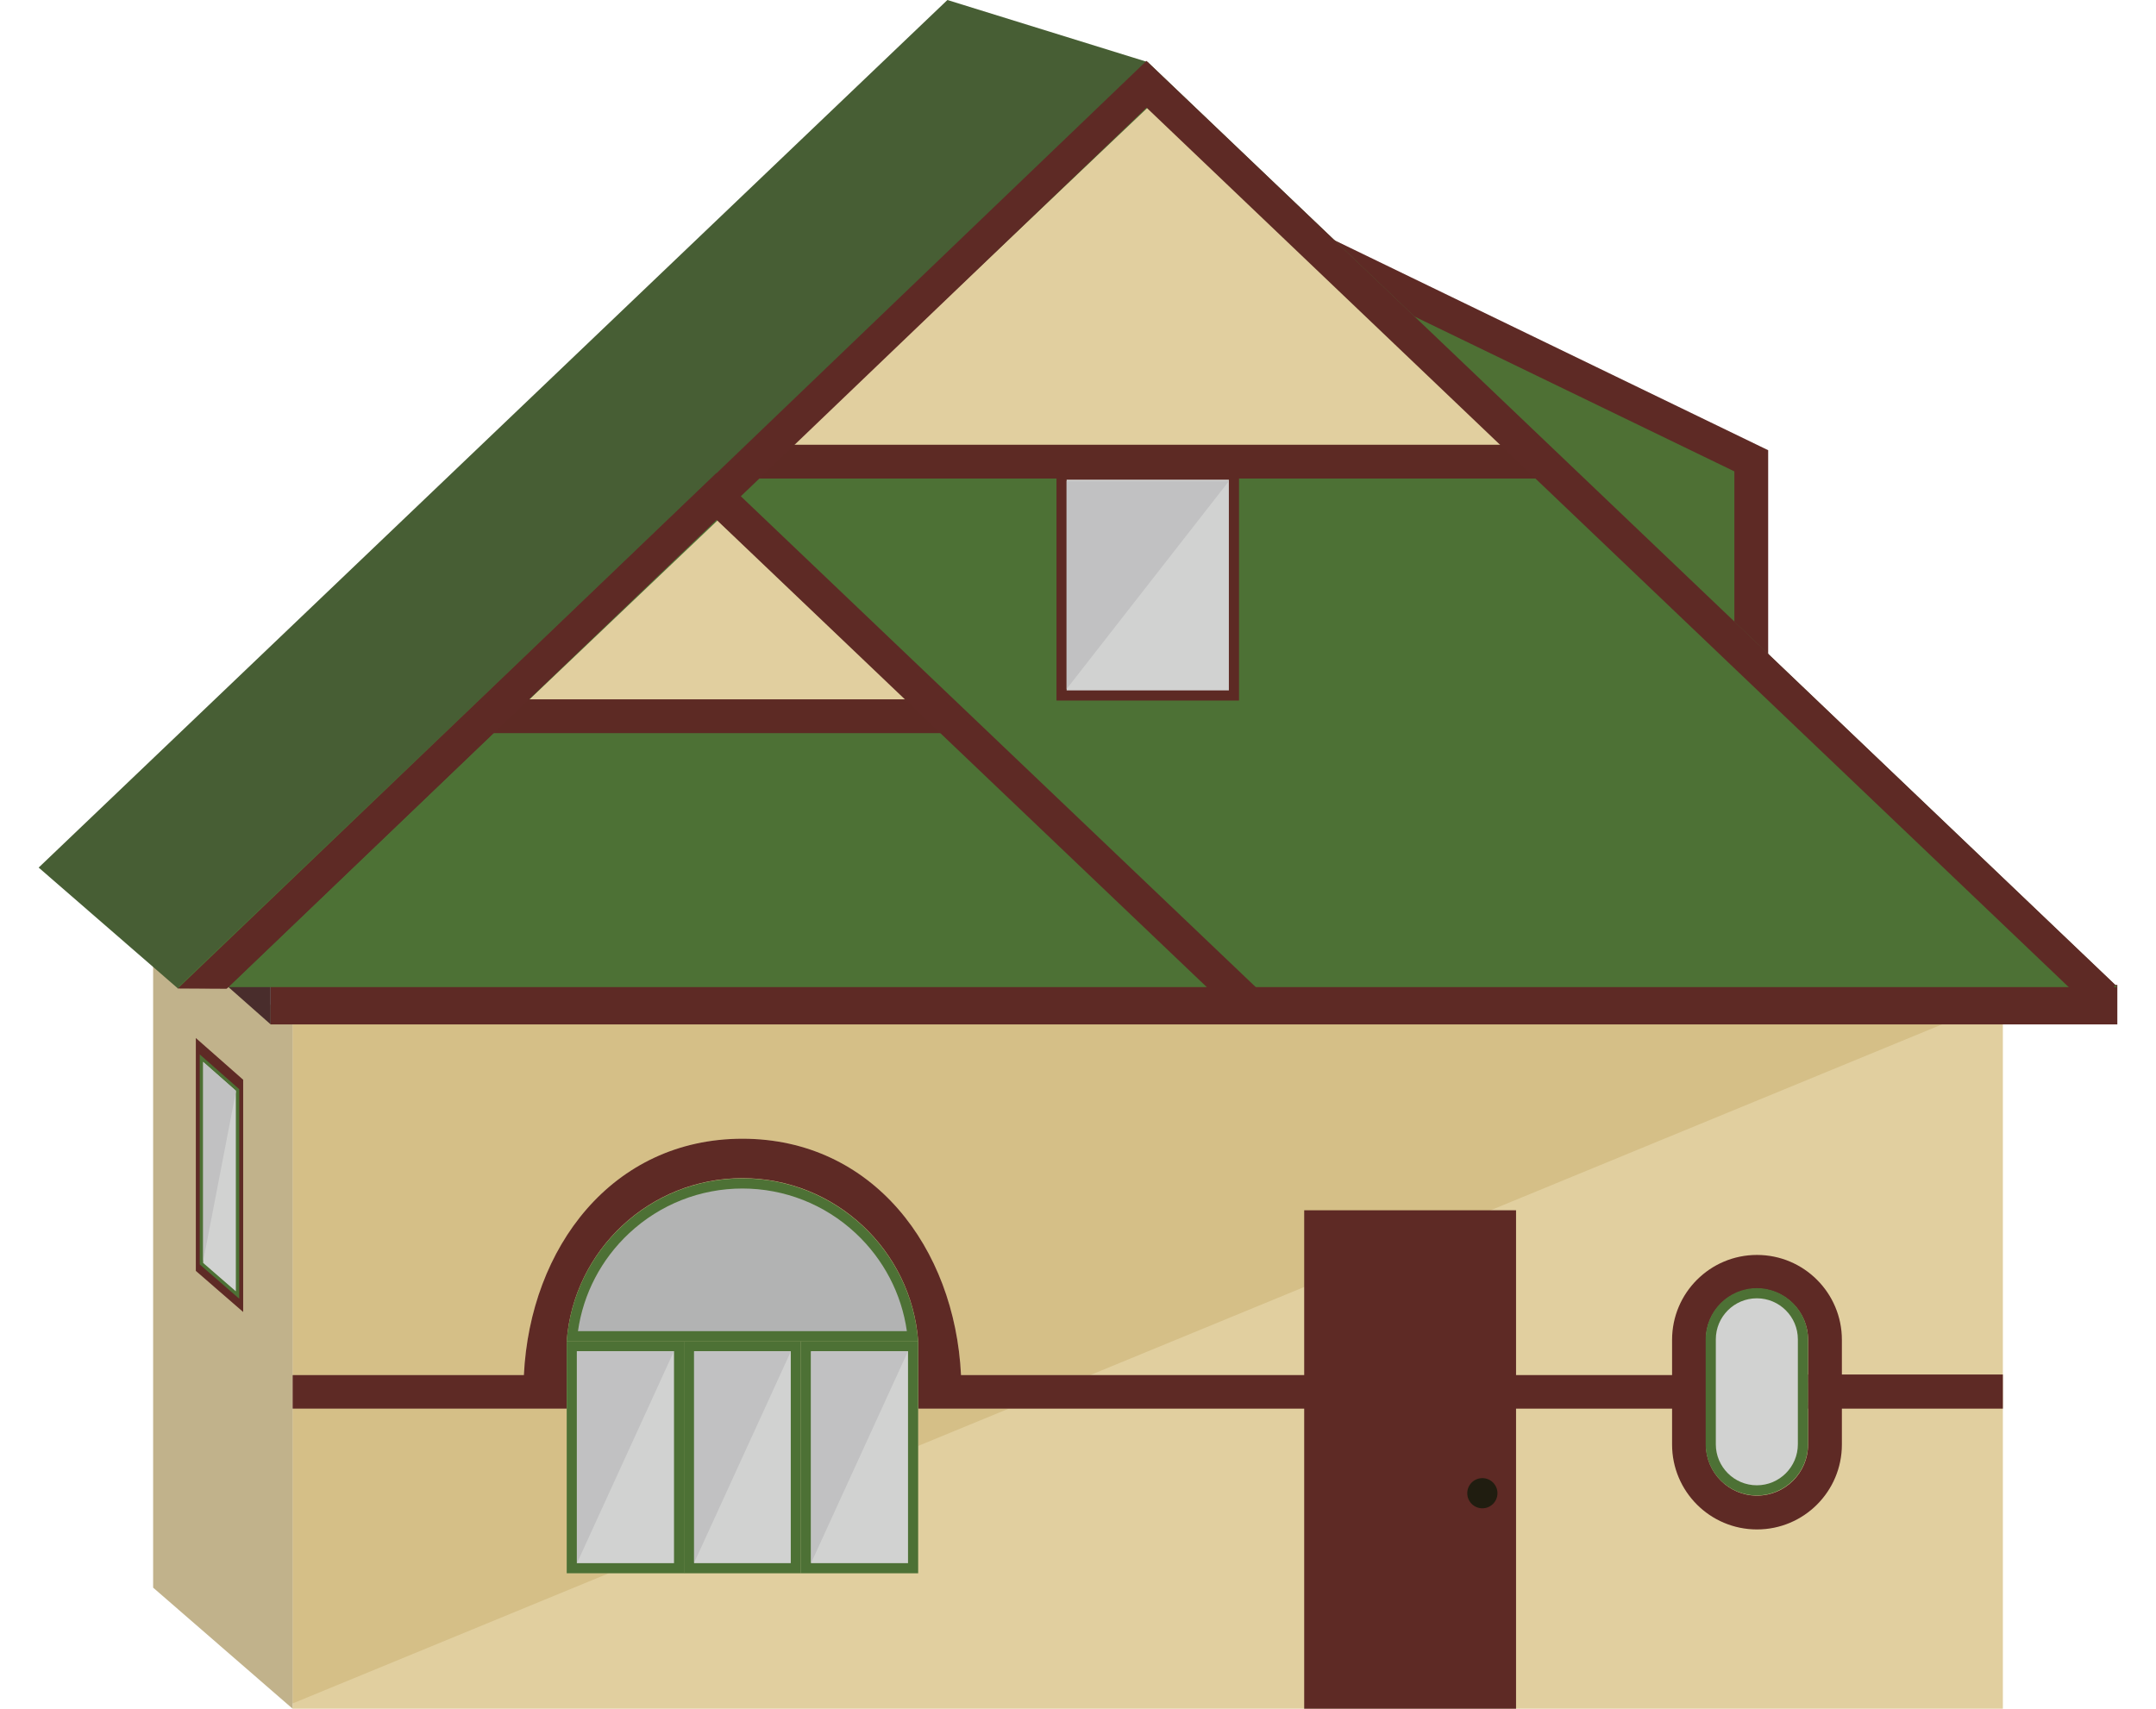 <?xml version="1.0" encoding="utf-8"?>
<!-- Generator: Adobe Illustrator 17.0.0, SVG Export Plug-In . SVG Version: 6.00 Build 0)  -->
<!DOCTYPE svg PUBLIC "-//W3C//DTD SVG 1.1//EN" "http://www.w3.org/Graphics/SVG/1.1/DTD/svg11.dtd">
<svg version="1.1" id="Layer_1" xmlns="http://www.w3.org/2000/svg" xmlns:xlink="http://www.w3.org/1999/xlink" x="0px" y="0px"
	 width="278.77px" height="220.973px" viewBox="0 0 278.77 220.973" enable-background="new 0 0 278.77 220.973"
	 xml:space="preserve">
<polyline fill="#E1CF9F" points="258.97,220.973 37.838,220.973 37.838,129.921 258.97,129.921 258.97,220.973 "/>
<polyline fill="#EEE4CB" points="258.97,129.238 37.838,129.238 37.838,129.921 257.312,129.921 258.97,129.238 "/>
<path fill="#D5BF87" d="M95.998,152.361c-11.987,0-21.842,9.303-22.724,21.069h15.164h15.112h15.169v13.557l11.699-4.817h-2.891
	h-8.794l-0.011-8.74C117.84,161.664,107.985,152.361,95.998,152.361 M257.312,129.921H37.838v2.555v87.814l40.879-16.832h-5.443
	V173.43l0,0l-0.005,8.734l-8.8,0.006H45.485h-7.648v-4.342h29.9c0.804-16.517,11.453-30.566,28.261-30.566
	c16.808,0,27.456,14.049,28.26,30.566h16.704L257.312,129.921"/>
<polyline fill="#C1B28B" points="37.838,220.973 19.8,205.314 19.8,116.579 37.838,132.476 37.838,220.973 "/>
<polyline fill="#5E2A25" points="31.442,169.667 25.321,164.352 25.321,134.238 31.442,139.633 31.442,169.667 "/>
<polyline fill="#D1D2D1" points="26.049,163.422 26.049,136.844 30.715,140.956 30.715,167.472 26.049,163.422 "/>
<path fill="#4D7135" d="M26.267,137.328l4.228,3.727v25.939l-4.228-3.671V137.328 M25.83,136.36v27.161l5.103,4.43v-27.094
	L25.83,136.36"/>
<polyline fill="#C1C1C2" points="26.267,137.328 26.267,163.117 30.496,141.202 30.496,141.054 26.267,137.328 "/>
<polyline fill="#7D8E6D" points="26.242,137.295 26.242,163.25 26.267,163.117 26.267,137.328 30.496,141.054 30.496,141.202 
	30.521,141.072 26.242,137.295 "/>
<rect x="34.997" y="127.366" fill="#5E2A25" width="238.774" height="5.111"/>
<polygon fill="#492D2C" points="18.502,112.79 34.997,127.366 34.997,132.476 18.502,117.901 "/>
<polygon fill="#475E34" points="23.037,127.856 4.999,112.196 122.499,0 148.404,8.03 "/>
<polygon fill="#4E7034" points="170.228,86.808 226.439,86.808 226.439,59.59 170.228,32.373 "/>
<path fill="#5E2A25" d="M228.624,88.993h-60.581V28.887l60.581,29.334V88.993z M172.413,84.623h51.841V60.96l-51.841-25.102V84.623z
	"/>
<polyline fill="#4D7135" points="23.037,127.658 148.404,8.03 273.771,127.658 23.037,127.658 "/>
<polygon fill="#E1CF9F" points="67.923,90.959 92.804,67.28 117.686,90.959 "/>
<polygon fill="#E1CF9F" points="99.054,60.749 148.404,13.91 197.754,60.749 "/>
<path fill="#5E2A25" d="M124.259,177.828c-0.804-16.517-11.452-30.566-28.26-30.566c-16.808,0-27.456,14.049-28.261,30.566h-29.9
	v4.342h7.648h18.984l8.8-0.006l0.005-8.734c0.882-11.766,10.736-21.069,22.724-21.069c11.987,0,21.842,9.303,22.724,21.069
	l0.011,8.74h8.794h92.967c0.039-2.918,0.048-1.447,0.05-4.342H124.259"/>
<path fill="#5E2A25" d="M258.97,177.749h-25.197c-0.002,1.464,0.039,2.942,0,4.418l25.197,0.003V177.749z"/>
<rect x="168.632" y="156.513" fill="#5E2A25" width="27.392" height="64.461"/>
<path fill="#5E2A25" d="M227.177,166.659c3.644,0,6.608,2.964,6.608,6.608v13.543c0,3.644-2.964,6.608-6.608,6.608
	s-6.608-2.964-6.608-6.608v-13.543C220.569,169.624,223.533,166.659,227.177,166.659 M227.177,162.289
	c-6.063,0-10.978,4.915-10.978,10.978v13.543c0,6.063,4.915,10.978,10.978,10.978s10.978-4.915,10.978-10.978v-13.543
	C238.155,167.204,233.24,162.289,227.177,162.289z"/>
<polyline fill="#D1D2D1" points="73.93,202.803 73.93,174.085 87.805,174.085 87.805,202.803 73.93,202.803 "/>
<path fill="#4D7135" d="M87.149,174.741v27.407H74.585v-27.407H87.149 M88.46,173.43H73.274v30.028H88.46V173.43"/>
<polyline fill="#D1D2D1" points="89.094,202.803 89.094,174.085 102.902,174.085 102.902,202.803 89.094,202.803 "/>
<path fill="#4D7135" d="M102.247,174.741v27.407H89.749v-27.407H102.247 M103.558,173.43h-15.12v30.028h15.12V173.43"/>
<polyline fill="#D1D2D1" points="104.205,202.803 104.205,174.085 118.063,174.085 118.063,202.803 104.205,202.803 "/>
<path fill="#4D7135" d="M117.407,174.741v27.407h-12.546v-27.407H117.407 M118.718,173.43H103.55v30.028h15.169V173.43"/>
<path fill="#B2B3B3" d="M73.989,172.803c1.195-11.135,10.727-19.758,22.006-19.758c11.279,0,20.811,8.623,22.006,19.758H73.989z"/>
<path fill="#4D7135" d="M95.995,153.7c5.444,0,10.641,2.049,14.632,5.77c3.622,3.377,5.945,7.836,6.631,12.677H74.731
	c0.686-4.841,3.009-9.299,6.631-12.677C85.354,155.75,90.55,153.7,95.995,153.7 M95.995,152.389
	c-11.987,0-21.842,9.303-22.724,21.069h45.447C117.837,161.693,107.982,152.389,95.995,152.389z"/>
<path fill="#D1D2D1" d="M227.159,192.734c-3.286,0-5.959-2.673-5.959-5.959v-13.574c0-3.286,2.673-5.959,5.959-5.959
	s5.959,2.673,5.959,5.959v13.574C233.118,190.061,230.445,192.734,227.159,192.734z"/>
<path fill="#4D7135" d="M227.159,167.897c2.924,0,5.304,2.379,5.304,5.304v13.574c0,2.924-2.379,5.304-5.304,5.304
	c-2.924,0-5.304-2.379-5.304-5.304v-13.574C221.855,170.276,224.235,167.897,227.159,167.897 M227.159,166.586
	c-3.653,0-6.615,2.961-6.615,6.615v13.574c0,3.653,2.962,6.615,6.615,6.615c3.653,0,6.615-2.962,6.615-6.615v-13.574
	C233.774,169.548,230.812,166.586,227.159,166.586z"/>
<polyline fill="#D1D2D1" points="159.548,89.938 137.26,89.938 137.26,61.38 159.548,61.38 159.548,89.938 "/>
<path fill="#5D2A24" d="M160.203,90.594h-23.599v-29.87h23.599V90.594 M137.915,89.282h20.977V62.035h-20.977V89.282"/>
<polyline fill="#C1C1C2" points="158.893,62.212 137.915,62.212 137.915,89.098 158.893,62.22 158.893,62.212 "/>
<path fill="#88665F" d="M137.915,62.212h-0.006v26.894l0.006-0.008V62.212 M158.899,62.212h-0.006v0.008L158.899,62.212"/>
<polyline fill="#C1C1C2" points="87.128,174.764 74.612,174.764 74.612,202.127 87.128,174.764 "/>
<polyline fill="#C1C1C2" points="102.247,174.764 89.749,174.764 89.749,202.107 102.247,174.785 102.247,174.764 "/>
<path fill="#7D8E6D" d="M89.749,174.764H89.74v27.363l0.009-0.021V174.764 M102.256,174.764h-0.009v0.021L102.256,174.764"/>
<polyline fill="#C1C1C2" points="117.392,174.764 104.876,174.764 104.876,202.127 117.392,174.764 "/>
<rect x="63.244" y="90.438" fill="#5D2A24" width="59.284" height="4.37"/>
<rect x="97.345" y="57.515" fill="#5D2A24" width="102.19" height="4.37"/>
<circle fill="#201D10" cx="191.669" cy="193.104" r="1.952"/>
<polygon fill="#5E2A25" points="270.529,130.558 148.247,13.92 29.36,127.818 23.189,127.81 148.24,7.873 273.546,127.396 "/>
<polygon fill="#5E2A25" points="29.288,127.856 23.002,127.821 92.64,61.175 163.037,128.29 160.021,131.453 92.647,67.219 "/>
</svg>
